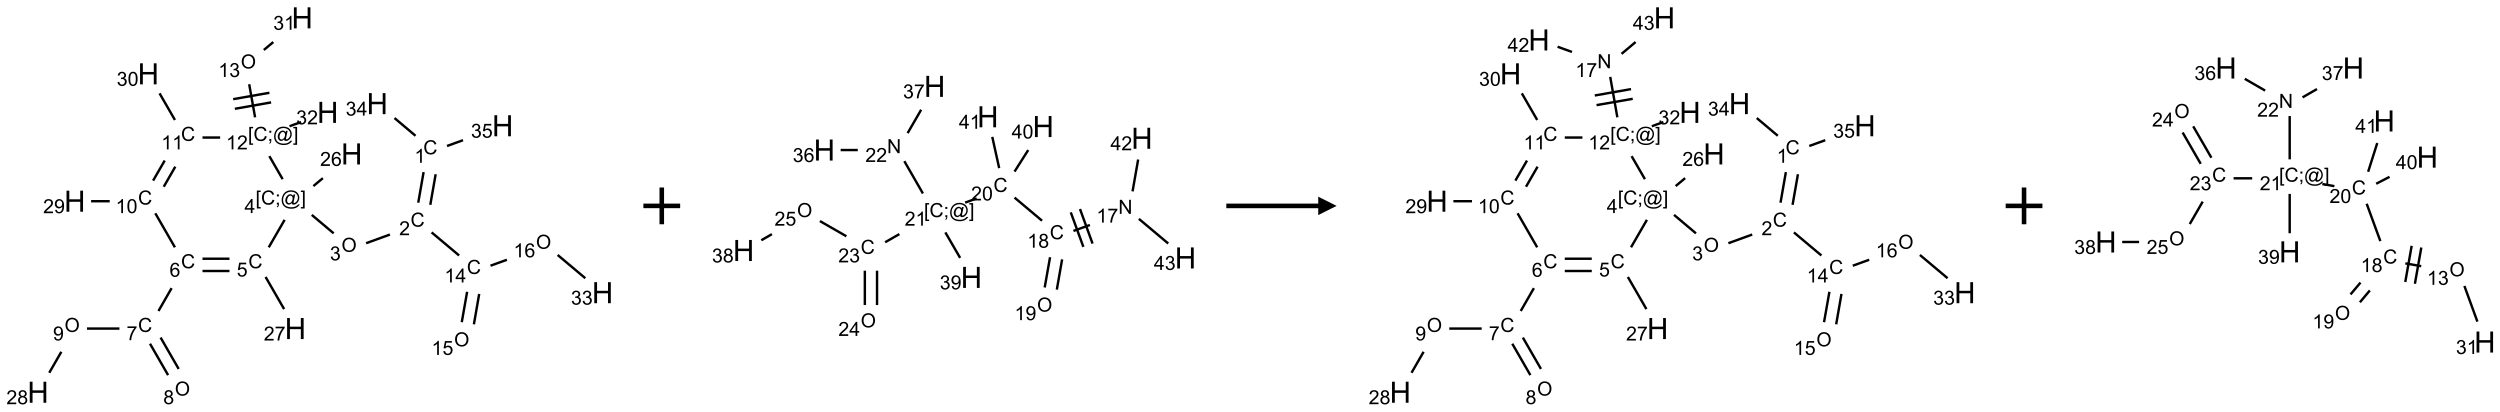 <?xml version="1.0" encoding="UTF-8"?>
<svg xmlns="http://www.w3.org/2000/svg" xmlns:xlink="http://www.w3.org/1999/xlink" width="1360" height="224" viewBox="0 0 1360 224">
<defs>
<g>
<g id="glyph-0-0">
<path d="M 1.332 0 L 1.332 -6.668 L 6.668 -6.668 L 6.668 0 Z M 1.5 -0.168 L 6.5 -0.168 L 6.5 -6.5 L 1.5 -6.5 Z M 1.5 -0.168 "/>
</g>
<g id="glyph-0-1">
<path d="M 6.27 -2.676 L 7.281 -2.422 C 7.07 -1.594 6.688 -0.961 6.137 -0.523 C 5.586 -0.086 4.914 0.129 4.121 0.129 C 3.297 0.129 2.629 -0.039 2.113 -0.371 C 1.598 -0.707 1.203 -1.191 0.934 -1.828 C 0.664 -2.465 0.531 -3.145 0.531 -3.875 C 0.531 -4.672 0.684 -5.363 0.988 -5.957 C 1.293 -6.547 1.723 -6.996 2.285 -7.305 C 2.844 -7.613 3.461 -7.766 4.137 -7.766 C 4.898 -7.766 5.543 -7.57 6.062 -7.184 C 6.582 -6.793 6.945 -6.246 7.152 -5.543 L 6.156 -5.309 C 5.98 -5.863 5.723 -6.266 5.387 -6.52 C 5.051 -6.773 4.625 -6.902 4.113 -6.902 C 3.527 -6.902 3.039 -6.762 2.645 -6.48 C 2.25 -6.199 1.973 -5.82 1.812 -5.348 C 1.652 -4.871 1.574 -4.383 1.574 -3.879 C 1.574 -3.23 1.668 -2.664 1.855 -2.18 C 2.047 -1.695 2.34 -1.332 2.738 -1.094 C 3.137 -0.855 3.57 -0.734 4.035 -0.734 C 4.602 -0.734 5.082 -0.898 5.473 -1.223 C 5.867 -1.551 6.133 -2.035 6.27 -2.676 Z M 6.27 -2.676 "/>
</g>
<g id="glyph-0-2">
<path d="M 3.973 0 L 3.035 0 L 3.035 -5.973 C 2.809 -5.758 2.516 -5.543 2.148 -5.328 C 1.781 -5.113 1.453 -4.953 1.16 -4.844 L 1.16 -5.75 C 1.684 -5.996 2.145 -6.297 2.535 -6.645 C 2.93 -6.996 3.207 -7.336 3.371 -7.668 L 3.973 -7.668 Z M 3.973 0 "/>
</g>
<g id="glyph-0-3">
<path d="M 5.371 -0.902 L 5.371 0 L 0.324 0 C 0.316 -0.227 0.352 -0.441 0.434 -0.652 C 0.562 -0.996 0.766 -1.332 1.051 -1.668 C 1.332 -2 1.742 -2.387 2.277 -2.824 C 3.105 -3.504 3.668 -4.043 3.957 -4.441 C 4.25 -4.84 4.395 -5.215 4.395 -5.566 C 4.395 -5.938 4.262 -6.254 3.996 -6.508 C 3.73 -6.762 3.387 -6.891 2.957 -6.891 C 2.508 -6.891 2.145 -6.754 1.875 -6.484 C 1.605 -6.215 1.469 -5.84 1.465 -5.359 L 0.5 -5.457 C 0.566 -6.176 0.812 -6.727 1.246 -7.102 C 1.676 -7.477 2.254 -7.668 2.98 -7.668 C 3.711 -7.668 4.293 -7.465 4.719 -7.059 C 5.145 -6.652 5.359 -6.148 5.359 -5.547 C 5.359 -5.242 5.297 -4.941 5.172 -4.645 C 5.047 -4.352 4.84 -4.039 4.551 -3.715 C 4.262 -3.387 3.777 -2.938 3.105 -2.371 C 2.543 -1.898 2.18 -1.578 2.02 -1.41 C 1.859 -1.242 1.73 -1.07 1.625 -0.902 Z M 5.371 -0.902 "/>
</g>
<g id="glyph-0-4">
<path d="M 0.516 -3.719 C 0.516 -4.984 0.855 -5.977 1.535 -6.695 C 2.215 -7.414 3.094 -7.77 4.172 -7.77 C 4.875 -7.77 5.512 -7.602 6.078 -7.266 C 6.645 -6.93 7.074 -6.461 7.371 -5.855 C 7.668 -5.254 7.816 -4.57 7.816 -3.809 C 7.816 -3.035 7.66 -2.34 7.348 -1.73 C 7.035 -1.117 6.594 -0.656 6.02 -0.34 C 5.449 -0.027 4.828 0.129 4.168 0.129 C 3.449 0.129 2.805 -0.043 2.238 -0.391 C 1.672 -0.738 1.246 -1.211 0.953 -1.812 C 0.66 -2.414 0.516 -3.047 0.516 -3.719 Z M 1.559 -3.703 C 1.559 -2.781 1.805 -2.059 2.301 -1.527 C 2.793 -1 3.414 -0.734 4.16 -0.734 C 4.922 -0.734 5.547 -1 6.039 -1.535 C 6.531 -2.07 6.777 -2.828 6.777 -3.812 C 6.777 -4.434 6.672 -4.977 6.461 -5.441 C 6.25 -5.902 5.945 -6.262 5.539 -6.52 C 5.133 -6.773 4.68 -6.902 4.176 -6.902 C 3.461 -6.902 2.848 -6.656 2.332 -6.164 C 1.816 -5.672 1.559 -4.852 1.559 -3.703 Z M 1.559 -3.703 "/>
</g>
<g id="glyph-0-5">
<path d="M 0.449 -2.016 L 1.387 -2.141 C 1.492 -1.609 1.676 -1.227 1.934 -0.992 C 2.191 -0.758 2.508 -0.641 2.879 -0.641 C 3.32 -0.641 3.695 -0.793 3.996 -1.098 C 4.301 -1.402 4.453 -1.781 4.453 -2.234 C 4.453 -2.664 4.312 -3.02 4.031 -3.301 C 3.75 -3.578 3.391 -3.719 2.957 -3.719 C 2.781 -3.719 2.562 -3.684 2.297 -3.613 L 2.402 -4.438 C 2.465 -4.43 2.516 -4.426 2.551 -4.426 C 2.949 -4.426 3.312 -4.531 3.629 -4.738 C 3.949 -4.949 4.109 -5.27 4.109 -5.703 C 4.109 -6.047 3.992 -6.332 3.762 -6.559 C 3.527 -6.785 3.227 -6.895 2.859 -6.895 C 2.496 -6.895 2.191 -6.781 1.949 -6.551 C 1.707 -6.324 1.547 -5.98 1.48 -5.52 L 0.543 -5.688 C 0.656 -6.316 0.918 -6.805 1.324 -7.148 C 1.73 -7.492 2.234 -7.668 2.84 -7.668 C 3.254 -7.668 3.641 -7.578 3.988 -7.398 C 4.34 -7.219 4.609 -6.977 4.793 -6.668 C 4.98 -6.359 5.074 -6.031 5.074 -5.684 C 5.074 -5.352 4.984 -5.051 4.809 -4.781 C 4.629 -4.512 4.367 -4.297 4.02 -4.137 C 4.473 -4.031 4.824 -3.816 5.074 -3.488 C 5.324 -3.16 5.449 -2.75 5.449 -2.254 C 5.449 -1.59 5.203 -1.023 4.719 -0.559 C 4.234 -0.098 3.617 0.137 2.875 0.137 C 2.203 0.137 1.648 -0.062 1.207 -0.465 C 0.762 -0.863 0.512 -1.379 0.449 -2.016 Z M 0.449 -2.016 "/>
</g>
<g id="glyph-0-6">
<path d="M 0.723 2.121 L 0.723 -7.637 L 2.793 -7.637 L 2.793 -6.859 L 1.66 -6.859 L 1.66 1.344 L 2.793 1.344 L 2.793 2.121 Z M 0.723 2.121 "/>
</g>
<g id="glyph-0-7">
<path d="M 0.949 -4.465 L 0.949 -5.531 L 2.016 -5.531 L 2.016 -4.465 Z M 0.949 0 L 0.949 -1.066 L 2.016 -1.066 L 2.016 0 C 2.016 0.391 1.945 0.711 1.809 0.949 C 1.668 1.191 1.449 1.379 1.145 1.512 L 0.887 1.109 C 1.082 1.023 1.23 0.895 1.324 0.727 C 1.418 0.559 1.469 0.316 1.48 0 Z M 0.949 0 "/>
</g>
<g id="glyph-0-8">
<path d="M 6.047 -0.848 C 5.82 -0.59 5.57 -0.379 5.289 -0.223 C 5.008 -0.062 4.73 0.016 4.449 0.016 C 4.141 0.016 3.84 -0.074 3.547 -0.254 C 3.254 -0.434 3.02 -0.715 2.836 -1.09 C 2.652 -1.465 2.562 -1.875 2.562 -2.324 C 2.562 -2.875 2.703 -3.43 2.988 -3.98 C 3.27 -4.535 3.621 -4.953 4.043 -5.23 C 4.461 -5.508 4.871 -5.645 5.266 -5.645 C 5.566 -5.645 5.855 -5.566 6.129 -5.41 C 6.402 -5.25 6.641 -5.012 6.84 -4.688 L 7.016 -5.496 L 7.949 -5.496 L 7.199 -2 C 7.094 -1.516 7.043 -1.246 7.043 -1.191 C 7.043 -1.098 7.078 -1.02 7.148 -0.949 C 7.219 -0.883 7.305 -0.848 7.406 -0.848 C 7.59 -0.848 7.832 -0.953 8.129 -1.168 C 8.527 -1.445 8.84 -1.816 9.07 -2.285 C 9.301 -2.75 9.418 -3.234 9.418 -3.73 C 9.418 -4.309 9.27 -4.852 8.973 -5.355 C 8.676 -5.859 8.23 -6.262 7.645 -6.562 C 7.055 -6.863 6.406 -7.016 5.691 -7.016 C 4.879 -7.016 4.137 -6.824 3.465 -6.445 C 2.793 -6.066 2.273 -5.52 1.902 -4.809 C 1.535 -4.098 1.348 -3.34 1.348 -2.527 C 1.348 -1.676 1.535 -0.941 1.902 -0.328 C 2.273 0.285 2.809 0.742 3.508 1.035 C 4.207 1.328 4.984 1.473 5.832 1.473 C 6.742 1.473 7.504 1.32 8.121 1.016 C 8.734 0.711 9.195 0.34 9.5 -0.098 L 10.441 -0.098 C 10.266 0.266 9.961 0.637 9.531 1.016 C 9.102 1.395 8.59 1.695 7.996 1.914 C 7.402 2.133 6.688 2.246 5.848 2.246 C 5.078 2.246 4.367 2.145 3.715 1.949 C 3.066 1.75 2.512 1.453 2.051 1.055 C 1.594 0.656 1.25 0.199 1.016 -0.316 C 0.723 -0.973 0.578 -1.684 0.578 -2.441 C 0.578 -3.289 0.75 -4.098 1.098 -4.863 C 1.523 -5.805 2.125 -6.527 2.902 -7.027 C 3.684 -7.527 4.629 -7.777 5.738 -7.777 C 6.602 -7.777 7.375 -7.602 8.059 -7.246 C 8.746 -6.895 9.285 -6.371 9.684 -5.672 C 10.02 -5.07 10.188 -4.418 10.188 -3.715 C 10.188 -2.707 9.832 -1.812 9.125 -1.031 C 8.492 -0.328 7.801 0.02 7.051 0.02 C 6.812 0.02 6.617 -0.016 6.473 -0.09 C 6.324 -0.16 6.215 -0.266 6.145 -0.402 C 6.102 -0.488 6.066 -0.637 6.047 -0.848 Z M 3.527 -2.262 C 3.527 -1.785 3.641 -1.414 3.863 -1.152 C 4.09 -0.887 4.348 -0.754 4.641 -0.754 C 4.836 -0.754 5.039 -0.812 5.254 -0.93 C 5.469 -1.047 5.676 -1.219 5.871 -1.449 C 6.066 -1.676 6.23 -1.969 6.355 -2.32 C 6.48 -2.672 6.543 -3.027 6.543 -3.379 C 6.543 -3.852 6.426 -4.219 6.191 -4.48 C 5.957 -4.738 5.672 -4.871 5.332 -4.871 C 5.109 -4.871 4.902 -4.812 4.707 -4.699 C 4.512 -4.586 4.32 -4.406 4.137 -4.156 C 3.953 -3.906 3.805 -3.602 3.691 -3.246 C 3.582 -2.887 3.527 -2.559 3.527 -2.262 Z M 3.527 -2.262 "/>
</g>
<g id="glyph-0-9">
<path d="M 2.27 2.121 L 0.203 2.121 L 0.203 1.344 L 1.332 1.344 L 1.332 -6.859 L 0.203 -6.859 L 0.203 -7.637 L 2.27 -7.637 Z M 2.27 2.121 "/>
</g>
<g id="glyph-0-10">
<path d="M 3.449 0 L 3.449 -1.828 L 0.137 -1.828 L 0.137 -2.688 L 3.621 -7.637 L 4.387 -7.637 L 4.387 -2.688 L 5.418 -2.688 L 5.418 -1.828 L 4.387 -1.828 L 4.387 0 Z M 3.449 -2.688 L 3.449 -6.129 L 1.059 -2.688 Z M 3.449 -2.688 "/>
</g>
<g id="glyph-0-11">
<path d="M 5.309 -5.766 L 4.375 -5.691 C 4.293 -6.059 4.172 -6.328 4.02 -6.496 C 3.766 -6.762 3.453 -6.895 3.082 -6.895 C 2.785 -6.895 2.523 -6.812 2.297 -6.645 C 2 -6.43 1.77 -6.117 1.598 -5.703 C 1.43 -5.289 1.34 -4.703 1.332 -3.938 C 1.559 -4.281 1.836 -4.535 2.16 -4.703 C 2.488 -4.871 2.828 -4.953 3.188 -4.953 C 3.812 -4.953 4.344 -4.723 4.785 -4.262 C 5.223 -3.801 5.441 -3.207 5.441 -2.48 C 5.441 -2 5.34 -1.555 5.133 -1.145 C 4.926 -0.73 4.641 -0.418 4.281 -0.199 C 3.922 0.02 3.512 0.129 3.051 0.129 C 2.27 0.129 1.633 -0.156 1.141 -0.73 C 0.648 -1.305 0.402 -2.254 0.402 -3.574 C 0.402 -5.051 0.672 -6.121 1.219 -6.793 C 1.695 -7.375 2.336 -7.668 3.141 -7.668 C 3.742 -7.668 4.234 -7.5 4.617 -7.16 C 5 -6.824 5.23 -6.359 5.309 -5.766 Z M 1.48 -2.473 C 1.48 -2.152 1.547 -1.844 1.684 -1.547 C 1.82 -1.25 2.016 -1.027 2.262 -0.871 C 2.508 -0.719 2.766 -0.641 3.035 -0.641 C 3.434 -0.641 3.773 -0.801 4.059 -1.121 C 4.344 -1.441 4.484 -1.875 4.484 -2.422 C 4.484 -2.949 4.344 -3.367 4.062 -3.668 C 3.781 -3.973 3.426 -4.125 3 -4.125 C 2.578 -4.125 2.219 -3.973 1.922 -3.668 C 1.625 -3.363 1.48 -2.969 1.48 -2.473 Z M 1.48 -2.473 "/>
</g>
<g id="glyph-0-12">
<path d="M 0.441 -2 L 1.426 -2.082 C 1.5 -1.605 1.668 -1.242 1.934 -1.004 C 2.199 -0.762 2.52 -0.641 2.895 -0.641 C 3.348 -0.641 3.73 -0.812 4.043 -1.152 C 4.355 -1.492 4.512 -1.941 4.512 -2.504 C 4.512 -3.039 4.359 -3.461 4.059 -3.77 C 3.758 -4.078 3.367 -4.234 2.879 -4.234 C 2.578 -4.234 2.305 -4.164 2.062 -4.027 C 1.82 -3.891 1.629 -3.715 1.488 -3.496 L 0.609 -3.609 L 1.348 -7.531 L 5.145 -7.531 L 5.145 -6.637 L 2.098 -6.637 L 1.688 -4.582 C 2.145 -4.902 2.625 -5.062 3.129 -5.062 C 3.797 -5.062 4.359 -4.832 4.816 -4.371 C 5.277 -3.91 5.504 -3.312 5.504 -2.59 C 5.504 -1.898 5.305 -1.301 4.902 -0.797 C 4.41 -0.18 3.742 0.129 2.895 0.129 C 2.199 0.129 1.633 -0.062 1.195 -0.453 C 0.758 -0.844 0.504 -1.359 0.441 -2 Z M 0.441 -2 "/>
</g>
<g id="glyph-0-13">
<path d="M 0.504 -6.637 L 0.504 -7.535 L 5.449 -7.535 L 5.449 -6.809 C 4.961 -6.289 4.48 -5.602 4.004 -4.746 C 3.527 -3.887 3.156 -3.004 2.895 -2.098 C 2.707 -1.461 2.59 -0.762 2.535 0 L 1.574 0 C 1.582 -0.602 1.703 -1.328 1.926 -2.176 C 2.152 -3.027 2.477 -3.848 2.898 -4.637 C 3.32 -5.426 3.77 -6.094 4.246 -6.637 Z M 0.504 -6.637 "/>
</g>
<g id="glyph-0-14">
<path d="M 1.887 -4.141 C 1.496 -4.281 1.207 -4.484 1.02 -4.75 C 0.832 -5.016 0.738 -5.328 0.738 -5.699 C 0.738 -6.254 0.938 -6.719 1.34 -7.098 C 1.738 -7.477 2.27 -7.668 2.934 -7.668 C 3.598 -7.668 4.137 -7.473 4.543 -7.086 C 4.949 -6.699 5.152 -6.227 5.152 -5.672 C 5.152 -5.316 5.059 -5.008 4.871 -4.746 C 4.688 -4.484 4.406 -4.281 4.027 -4.141 C 4.496 -3.988 4.852 -3.742 5.098 -3.402 C 5.34 -3.062 5.465 -2.656 5.465 -2.184 C 5.465 -1.531 5.234 -0.98 4.77 -0.535 C 4.309 -0.09 3.703 0.129 2.949 0.129 C 2.195 0.129 1.586 -0.094 1.125 -0.539 C 0.664 -0.984 0.434 -1.543 0.434 -2.207 C 0.434 -2.703 0.559 -3.121 0.809 -3.457 C 1.062 -3.793 1.422 -4.02 1.887 -4.141 Z M 1.699 -5.73 C 1.699 -5.367 1.812 -5.074 2.047 -4.844 C 2.281 -4.613 2.582 -4.5 2.953 -4.5 C 3.312 -4.5 3.609 -4.613 3.84 -4.84 C 4.07 -5.066 4.188 -5.348 4.188 -5.676 C 4.188 -6.02 4.07 -6.309 3.832 -6.543 C 3.594 -6.777 3.297 -6.895 2.941 -6.895 C 2.586 -6.895 2.289 -6.781 2.051 -6.551 C 1.816 -6.324 1.699 -6.047 1.699 -5.73 Z M 1.395 -2.203 C 1.395 -1.938 1.461 -1.676 1.586 -1.426 C 1.711 -1.176 1.902 -0.984 2.152 -0.848 C 2.402 -0.711 2.672 -0.641 2.957 -0.641 C 3.406 -0.641 3.777 -0.785 4.066 -1.074 C 4.359 -1.363 4.504 -1.727 4.504 -2.172 C 4.504 -2.625 4.355 -2.996 4.055 -3.293 C 3.754 -3.586 3.379 -3.734 2.926 -3.734 C 2.484 -3.734 2.121 -3.59 1.832 -3.297 C 1.543 -3.004 1.395 -2.641 1.395 -2.203 Z M 1.395 -2.203 "/>
</g>
<g id="glyph-0-15">
<path d="M 0.582 -1.766 L 1.484 -1.848 C 1.562 -1.426 1.707 -1.117 1.922 -0.926 C 2.137 -0.734 2.414 -0.641 2.75 -0.641 C 3.039 -0.641 3.289 -0.707 3.508 -0.84 C 3.727 -0.973 3.902 -1.148 4.043 -1.367 C 4.18 -1.586 4.297 -1.887 4.391 -2.262 C 4.484 -2.637 4.531 -3.016 4.531 -3.406 C 4.531 -3.449 4.531 -3.512 4.527 -3.594 C 4.34 -3.297 4.082 -3.055 3.758 -2.867 C 3.434 -2.68 3.082 -2.59 2.703 -2.59 C 2.07 -2.59 1.535 -2.816 1.098 -3.277 C 0.66 -3.734 0.441 -4.34 0.441 -5.09 C 0.441 -5.863 0.672 -6.484 1.129 -6.957 C 1.586 -7.43 2.156 -7.668 2.844 -7.668 C 3.34 -7.668 3.793 -7.531 4.207 -7.266 C 4.617 -7 4.93 -6.617 5.145 -6.121 C 5.355 -5.629 5.465 -4.91 5.465 -3.973 C 5.465 -2.996 5.359 -2.223 5.145 -1.645 C 4.934 -1.066 4.617 -0.625 4.199 -0.324 C 3.781 -0.02 3.293 0.129 2.73 0.129 C 2.133 0.129 1.645 -0.035 1.266 -0.367 C 0.887 -0.699 0.66 -1.164 0.582 -1.766 Z M 4.422 -5.137 C 4.422 -5.676 4.277 -6.102 3.992 -6.418 C 3.707 -6.734 3.359 -6.891 2.957 -6.891 C 2.543 -6.891 2.18 -6.719 1.871 -6.379 C 1.562 -6.039 1.406 -5.598 1.406 -5.059 C 1.406 -4.57 1.555 -4.176 1.848 -3.871 C 2.141 -3.566 2.5 -3.418 2.934 -3.418 C 3.367 -3.418 3.723 -3.57 4.004 -3.871 C 4.281 -4.176 4.422 -4.598 4.422 -5.137 Z M 4.422 -5.137 "/>
</g>
<g id="glyph-0-16">
<path d="M 0.441 -3.766 C 0.441 -4.668 0.535 -5.395 0.723 -5.945 C 0.906 -6.496 1.184 -6.922 1.551 -7.219 C 1.918 -7.516 2.375 -7.668 2.934 -7.668 C 3.344 -7.668 3.703 -7.586 4.012 -7.418 C 4.32 -7.254 4.574 -7.016 4.777 -6.707 C 4.977 -6.395 5.137 -6.016 5.25 -5.57 C 5.363 -5.125 5.422 -4.523 5.422 -3.766 C 5.422 -2.871 5.328 -2.148 5.145 -1.598 C 4.961 -1.047 4.688 -0.621 4.32 -0.32 C 3.953 -0.02 3.492 0.129 2.934 0.129 C 2.195 0.129 1.617 -0.133 1.199 -0.66 C 0.695 -1.297 0.441 -2.332 0.441 -3.766 Z M 1.406 -3.766 C 1.406 -2.512 1.555 -1.68 1.848 -1.262 C 2.141 -0.848 2.5 -0.641 2.934 -0.641 C 3.363 -0.641 3.727 -0.848 4.02 -1.266 C 4.312 -1.684 4.457 -2.516 4.457 -3.766 C 4.457 -5.023 4.312 -5.859 4.02 -6.27 C 3.727 -6.684 3.359 -6.891 2.922 -6.891 C 2.492 -6.891 2.148 -6.707 1.891 -6.344 C 1.566 -5.879 1.406 -5.02 1.406 -3.766 Z M 1.406 -3.766 "/>
</g>
<g id="glyph-0-17">
<path d="M 0.812 0 L 0.812 -7.637 L 1.848 -7.637 L 5.859 -1.641 L 5.859 -7.637 L 6.828 -7.637 L 6.828 0 L 5.793 0 L 1.781 -6 L 1.781 0 Z M 0.812 0 "/>
</g>
<g id="glyph-1-0">
<path d="M 2 0 L 2 -10 L 10 -10 L 10 0 Z M 2.25 -0.25 L 9.75 -0.25 L 9.75 -9.75 L 2.25 -9.75 Z M 2.25 -0.25 "/>
</g>
<g id="glyph-1-1">
<path d="M 1.281 0 L 1.281 -11.453 L 2.797 -11.453 L 2.797 -6.75 L 8.75 -6.75 L 8.75 -11.453 L 10.266 -11.453 L 10.266 0 L 8.75 0 L 8.75 -5.398 L 2.797 -5.398 L 2.797 0 Z M 1.281 0 "/>
</g>
</g>
</defs>
<path fill="none" stroke-width="0.033" stroke-linecap="butt" stroke-linejoin="miter" stroke="rgb(0%, 0%, 0%)" stroke-opacity="1" stroke-miterlimit="10" d="M 5.244 2.098 L 5.171 2.514 " transform="matrix(40, 0, 0, 40, 20.68, 9.705)"/>
<path fill="none" stroke-width="0.033" stroke-linecap="butt" stroke-linejoin="miter" stroke="rgb(0%, 0%, 0%)" stroke-opacity="1" stroke-miterlimit="10" d="M 5.408 2.127 L 5.335 2.543 " transform="matrix(40, 0, 0, 40, 20.68, 9.705)"/>
<path fill="none" stroke-width="0.033" stroke-linecap="butt" stroke-linejoin="miter" stroke="rgb(0%, 0%, 0%)" stroke-opacity="1" stroke-miterlimit="10" d="M 4.786 2.947 L 4.462 3.065 " transform="matrix(40, 0, 0, 40, 20.68, 9.705)"/>
<path fill="none" stroke-width="0.033" stroke-linecap="butt" stroke-linejoin="miter" stroke="rgb(0%, 0%, 0%)" stroke-opacity="1" stroke-miterlimit="10" d="M 4.021 2.931 L 3.723 2.68 " transform="matrix(40, 0, 0, 40, 20.68, 9.705)"/>
<path fill="none" stroke-width="0.033" stroke-linecap="butt" stroke-linejoin="miter" stroke="rgb(0%, 0%, 0%)" stroke-opacity="1" stroke-miterlimit="10" d="M 3.745 2.288 L 3.874 2.18 " transform="matrix(40, 0, 0, 40, 20.68, 9.705)"/>
<path fill="none" stroke-width="0.033" stroke-linecap="butt" stroke-linejoin="miter" stroke="rgb(0%, 0%, 0%)" stroke-opacity="1" stroke-miterlimit="10" d="M 3.354 2.747 L 3.138 3.121 " transform="matrix(40, 0, 0, 40, 20.68, 9.705)"/>
<path fill="none" stroke-width="0.033" stroke-linecap="butt" stroke-linejoin="miter" stroke="rgb(0%, 0%, 0%)" stroke-opacity="1" stroke-miterlimit="10" d="M 3.095 3.524 L 3.347 3.961 " transform="matrix(40, 0, 0, 40, 20.68, 9.705)"/>
<path fill="none" stroke-width="0.033" stroke-linecap="butt" stroke-linejoin="miter" stroke="rgb(0%, 0%, 0%)" stroke-opacity="1" stroke-miterlimit="10" d="M 2.604 3.276 L 2.237 3.276 " transform="matrix(40, 0, 0, 40, 20.68, 9.705)"/>
<path fill="none" stroke-width="0.033" stroke-linecap="butt" stroke-linejoin="miter" stroke="rgb(0%, 0%, 0%)" stroke-opacity="1" stroke-miterlimit="10" d="M 2.604 3.443 L 2.237 3.443 " transform="matrix(40, 0, 0, 40, 20.68, 9.705)"/>
<path fill="none" stroke-width="0.033" stroke-linecap="butt" stroke-linejoin="miter" stroke="rgb(0%, 0%, 0%)" stroke-opacity="1" stroke-miterlimit="10" d="M 1.817 3.676 L 1.638 3.987 " transform="matrix(40, 0, 0, 40, 20.68, 9.705)"/>
<path fill="none" stroke-width="0.033" stroke-linecap="butt" stroke-linejoin="miter" stroke="rgb(0%, 0%, 0%)" stroke-opacity="1" stroke-miterlimit="10" d="M 1.523 4.432 L 1.769 4.859 " transform="matrix(40, 0, 0, 40, 20.68, 9.705)"/>
<path fill="none" stroke-width="0.033" stroke-linecap="butt" stroke-linejoin="miter" stroke="rgb(0%, 0%, 0%)" stroke-opacity="1" stroke-miterlimit="10" d="M 1.667 4.348 L 1.913 4.775 " transform="matrix(40, 0, 0, 40, 20.68, 9.705)"/>
<path fill="none" stroke-width="0.033" stroke-linecap="butt" stroke-linejoin="miter" stroke="rgb(0%, 0%, 0%)" stroke-opacity="1" stroke-miterlimit="10" d="M 1.107 4.226 L 0.666 4.226 " transform="matrix(40, 0, 0, 40, 20.68, 9.705)"/>
<path fill="none" stroke-width="0.033" stroke-linecap="butt" stroke-linejoin="miter" stroke="rgb(0%, 0%, 0%)" stroke-opacity="1" stroke-miterlimit="10" d="M 0.317 4.542 L 0.153 4.827 " transform="matrix(40, 0, 0, 40, 20.68, 9.705)"/>
<path fill="none" stroke-width="0.033" stroke-linecap="butt" stroke-linejoin="miter" stroke="rgb(0%, 0%, 0%)" stroke-opacity="1" stroke-miterlimit="10" d="M 1.862 3.121 L 1.595 2.658 " transform="matrix(40, 0, 0, 40, 20.68, 9.705)"/>
<path fill="none" stroke-width="0.033" stroke-linecap="butt" stroke-linejoin="miter" stroke="rgb(0%, 0%, 0%)" stroke-opacity="1" stroke-miterlimit="10" d="M 0.975 2.494 L 0.722 2.494 " transform="matrix(40, 0, 0, 40, 20.68, 9.705)"/>
<path fill="none" stroke-width="0.033" stroke-linecap="butt" stroke-linejoin="miter" stroke="rgb(0%, 0%, 0%)" stroke-opacity="1" stroke-miterlimit="10" d="M 1.71 2.297 L 1.867 2.024 " transform="matrix(40, 0, 0, 40, 20.68, 9.705)"/>
<path fill="none" stroke-width="0.033" stroke-linecap="butt" stroke-linejoin="miter" stroke="rgb(0%, 0%, 0%)" stroke-opacity="1" stroke-miterlimit="10" d="M 1.565 2.214 L 1.723 1.941 " transform="matrix(40, 0, 0, 40, 20.68, 9.705)"/>
<path fill="none" stroke-width="0.033" stroke-linecap="butt" stroke-linejoin="miter" stroke="rgb(0%, 0%, 0%)" stroke-opacity="1" stroke-miterlimit="10" d="M 1.862 1.389 L 1.653 1.027 " transform="matrix(40, 0, 0, 40, 20.68, 9.705)"/>
<path fill="none" stroke-width="0.033" stroke-linecap="butt" stroke-linejoin="miter" stroke="rgb(0%, 0%, 0%)" stroke-opacity="1" stroke-miterlimit="10" d="M 2.237 1.628 L 2.477 1.628 " transform="matrix(40, 0, 0, 40, 20.68, 9.705)"/>
<path fill="none" stroke-width="0.033" stroke-linecap="butt" stroke-linejoin="miter" stroke="rgb(0%, 0%, 0%)" stroke-opacity="1" stroke-miterlimit="10" d="M 3.146 1.881 L 3.327 2.194 " transform="matrix(40, 0, 0, 40, 20.68, 9.705)"/>
<path fill="none" stroke-width="0.033" stroke-linecap="butt" stroke-linejoin="miter" stroke="rgb(0%, 0%, 0%)" stroke-opacity="1" stroke-miterlimit="10" d="M 2.952 1.353 L 2.872 0.903 " transform="matrix(40, 0, 0, 40, 20.68, 9.705)"/>
<path fill="none" stroke-width="0.033" stroke-linecap="butt" stroke-linejoin="miter" stroke="rgb(0%, 0%, 0%)" stroke-opacity="1" stroke-miterlimit="10" d="M 3.147 1.019 L 2.654 1.106 " transform="matrix(40, 0, 0, 40, 20.68, 9.705)"/>
<path fill="none" stroke-width="0.033" stroke-linecap="butt" stroke-linejoin="miter" stroke="rgb(0%, 0%, 0%)" stroke-opacity="1" stroke-miterlimit="10" d="M 3.17 1.15 L 2.677 1.237 " transform="matrix(40, 0, 0, 40, 20.68, 9.705)"/>
<path fill="none" stroke-width="0.033" stroke-linecap="butt" stroke-linejoin="miter" stroke="rgb(0%, 0%, 0%)" stroke-opacity="1" stroke-miterlimit="10" d="M 3.071 0.437 L 3.2 0.329 " transform="matrix(40, 0, 0, 40, 20.68, 9.705)"/>
<path fill="none" stroke-width="0.033" stroke-linecap="butt" stroke-linejoin="miter" stroke="rgb(0%, 0%, 0%)" stroke-opacity="1" stroke-miterlimit="10" d="M 3.421 1.474 L 3.578 1.417 " transform="matrix(40, 0, 0, 40, 20.68, 9.705)"/>
<path fill="none" stroke-width="0.033" stroke-linecap="butt" stroke-linejoin="miter" stroke="rgb(0%, 0%, 0%)" stroke-opacity="1" stroke-miterlimit="10" d="M 5.353 2.918 L 5.727 3.232 " transform="matrix(40, 0, 0, 40, 20.68, 9.705)"/>
<path fill="none" stroke-width="0.033" stroke-linecap="butt" stroke-linejoin="miter" stroke="rgb(0%, 0%, 0%)" stroke-opacity="1" stroke-miterlimit="10" d="M 5.836 3.726 L 5.763 4.139 " transform="matrix(40, 0, 0, 40, 20.68, 9.705)"/>
<path fill="none" stroke-width="0.033" stroke-linecap="butt" stroke-linejoin="miter" stroke="rgb(0%, 0%, 0%)" stroke-opacity="1" stroke-miterlimit="10" d="M 6 3.755 L 5.928 4.168 " transform="matrix(40, 0, 0, 40, 20.68, 9.705)"/>
<path fill="none" stroke-width="0.033" stroke-linecap="butt" stroke-linejoin="miter" stroke="rgb(0%, 0%, 0%)" stroke-opacity="1" stroke-miterlimit="10" d="M 6.154 3.371 L 6.377 3.29 " transform="matrix(40, 0, 0, 40, 20.68, 9.705)"/>
<path fill="none" stroke-width="0.033" stroke-linecap="butt" stroke-linejoin="miter" stroke="rgb(0%, 0%, 0%)" stroke-opacity="1" stroke-miterlimit="10" d="M 7.067 3.225 L 7.443 3.541 " transform="matrix(40, 0, 0, 40, 20.68, 9.705)"/>
<path fill="none" stroke-width="0.033" stroke-linecap="butt" stroke-linejoin="miter" stroke="rgb(0%, 0%, 0%)" stroke-opacity="1" stroke-miterlimit="10" d="M 5.134 1.604 L 4.848 1.363 " transform="matrix(40, 0, 0, 40, 20.68, 9.705)"/>
<path fill="none" stroke-width="0.033" stroke-linecap="butt" stroke-linejoin="miter" stroke="rgb(0%, 0%, 0%)" stroke-opacity="1" stroke-miterlimit="10" d="M 5.562 1.743 L 5.78 1.664 " transform="matrix(40, 0, 0, 40, 20.68, 9.705)"/>
<g fill="rgb(0%, 0%, 0%)" fill-opacity="1">
<use xlink:href="#glyph-0-1" x="230.262" y="83.934"/>
</g>
<g fill="rgb(0%, 0%, 0%)" fill-opacity="1">
<use xlink:href="#glyph-0-2" x="225.484" y="88.57"/>
</g>
<g fill="rgb(0%, 0%, 0%)" fill-opacity="1">
<use xlink:href="#glyph-0-1" x="223.316" y="123.324"/>
</g>
<g fill="rgb(0%, 0%, 0%)" fill-opacity="1">
<use xlink:href="#glyph-0-3" x="217.145" y="127.961"/>
</g>
<g fill="rgb(0%, 0%, 0%)" fill-opacity="1">
<use xlink:href="#glyph-0-4" x="185.746" y="137.012"/>
</g>
<g fill="rgb(0%, 0%, 0%)" fill-opacity="1">
<use xlink:href="#glyph-0-5" x="179.477" y="141.641"/>
</g>
<g fill="rgb(0%, 0%, 0%)" fill-opacity="1">
<use xlink:href="#glyph-0-6" x="139.012" y="111.301"/>
<use xlink:href="#glyph-0-1" x="141.975" y="111.301"/>
<use xlink:href="#glyph-0-7" x="149.678" y="111.301"/>
<use xlink:href="#glyph-0-8" x="152.642" y="111.301"/>
<use xlink:href="#glyph-0-9" x="163.47" y="111.301"/>
</g>
<g fill="rgb(0%, 0%, 0%)" fill-opacity="1">
<use xlink:href="#glyph-0-10" x="132.988" y="115.898"/>
</g>
<g fill="rgb(0%, 0%, 0%)" fill-opacity="1">
<use xlink:href="#glyph-1-1" x="185.551" y="89.465"/>
</g>
<g fill="rgb(0%, 0%, 0%)" fill-opacity="1">
<use xlink:href="#glyph-0-3" x="174.121" y="90.258"/>
<use xlink:href="#glyph-0-11" x="180.053" y="90.258"/>
</g>
<g fill="rgb(0%, 0%, 0%)" fill-opacity="1">
<use xlink:href="#glyph-0-1" x="135.086" y="145.938"/>
</g>
<g fill="rgb(0%, 0%, 0%)" fill-opacity="1">
<use xlink:href="#glyph-0-12" x="128.777" y="150.438"/>
</g>
<g fill="rgb(0%, 0%, 0%)" fill-opacity="1">
<use xlink:href="#glyph-1-1" x="154.906" y="184.461"/>
</g>
<g fill="rgb(0%, 0%, 0%)" fill-opacity="1">
<use xlink:href="#glyph-0-3" x="143.477" y="185.25"/>
<use xlink:href="#glyph-0-13" x="149.409" y="185.25"/>
</g>
<g fill="rgb(0%, 0%, 0%)" fill-opacity="1">
<use xlink:href="#glyph-0-1" x="98.461" y="145.938"/>
</g>
<g fill="rgb(0%, 0%, 0%)" fill-opacity="1">
<use xlink:href="#glyph-0-11" x="92.215" y="150.57"/>
</g>
<g fill="rgb(0%, 0%, 0%)" fill-opacity="1">
<use xlink:href="#glyph-0-1" x="75.086" y="180.578"/>
</g>
<g fill="rgb(0%, 0%, 0%)" fill-opacity="1">
<use xlink:href="#glyph-0-13" x="68.836" y="185.082"/>
</g>
<g fill="rgb(0%, 0%, 0%)" fill-opacity="1">
<use xlink:href="#glyph-0-4" x="95.102" y="215.223"/>
</g>
<g fill="rgb(0%, 0%, 0%)" fill-opacity="1">
<use xlink:href="#glyph-0-14" x="88.82" y="219.855"/>
</g>
<g fill="rgb(0%, 0%, 0%)" fill-opacity="1">
<use xlink:href="#glyph-0-4" x="35.102" y="180.582"/>
</g>
<g fill="rgb(0%, 0%, 0%)" fill-opacity="1">
<use xlink:href="#glyph-0-15" x="28.82" y="185.211"/>
</g>
<g fill="rgb(0%, 0%, 0%)" fill-opacity="1">
<use xlink:href="#glyph-1-1" x="14.906" y="219.102"/>
</g>
<g fill="rgb(0%, 0%, 0%)" fill-opacity="1">
<use xlink:href="#glyph-0-3" x="3.461" y="219.895"/>
<use xlink:href="#glyph-0-14" x="9.393" y="219.895"/>
</g>
<g fill="rgb(0%, 0%, 0%)" fill-opacity="1">
<use xlink:href="#glyph-0-1" x="75.086" y="111.293"/>
</g>
<g fill="rgb(0%, 0%, 0%)" fill-opacity="1">
<use xlink:href="#glyph-0-2" x="62.93" y="115.93"/>
<use xlink:href="#glyph-0-16" x="68.862" y="115.93"/>
</g>
<g fill="rgb(0%, 0%, 0%)" fill-opacity="1">
<use xlink:href="#glyph-1-1" x="34.906" y="115.176"/>
</g>
<g fill="rgb(0%, 0%, 0%)" fill-opacity="1">
<use xlink:href="#glyph-0-3" x="23.461" y="115.969"/>
<use xlink:href="#glyph-0-15" x="29.393" y="115.969"/>
</g>
<g fill="rgb(0%, 0%, 0%)" fill-opacity="1">
<use xlink:href="#glyph-0-1" x="98.461" y="76.652"/>
</g>
<g fill="rgb(0%, 0%, 0%)" fill-opacity="1">
<use xlink:href="#glyph-0-2" x="87.75" y="81.289"/>
<use xlink:href="#glyph-0-2" x="93.682" y="81.289"/>
</g>
<g fill="rgb(0%, 0%, 0%)" fill-opacity="1">
<use xlink:href="#glyph-1-1" x="74.906" y="45.895"/>
</g>
<g fill="rgb(0%, 0%, 0%)" fill-opacity="1">
<use xlink:href="#glyph-0-5" x="63.5" y="46.688"/>
<use xlink:href="#glyph-0-16" x="69.432" y="46.688"/>
</g>
<g fill="rgb(0%, 0%, 0%)" fill-opacity="1">
<use xlink:href="#glyph-0-6" x="134.891" y="76.66"/>
<use xlink:href="#glyph-0-1" x="137.854" y="76.66"/>
<use xlink:href="#glyph-0-7" x="145.557" y="76.66"/>
<use xlink:href="#glyph-0-8" x="148.521" y="76.66"/>
<use xlink:href="#glyph-0-9" x="159.349" y="76.66"/>
</g>
<g fill="rgb(0%, 0%, 0%)" fill-opacity="1">
<use xlink:href="#glyph-0-2" x="122.98" y="81.289"/>
<use xlink:href="#glyph-0-3" x="128.913" y="81.289"/>
</g>
<g fill="rgb(0%, 0%, 0%)" fill-opacity="1">
<use xlink:href="#glyph-0-4" x="130.98" y="37.266"/>
</g>
<g fill="rgb(0%, 0%, 0%)" fill-opacity="1">
<use xlink:href="#glyph-0-2" x="118.777" y="41.898"/>
<use xlink:href="#glyph-0-5" x="124.71" y="41.898"/>
</g>
<g fill="rgb(0%, 0%, 0%)" fill-opacity="1">
<use xlink:href="#glyph-1-1" x="158.602" y="15.434"/>
</g>
<g fill="rgb(0%, 0%, 0%)" fill-opacity="1">
<use xlink:href="#glyph-0-5" x="148.645" y="16.227"/>
<use xlink:href="#glyph-0-2" x="154.577" y="16.227"/>
</g>
<g fill="rgb(0%, 0%, 0%)" fill-opacity="1">
<use xlink:href="#glyph-1-1" x="172.496" y="66.855"/>
</g>
<g fill="rgb(0%, 0%, 0%)" fill-opacity="1">
<use xlink:href="#glyph-0-5" x="161.141" y="67.648"/>
<use xlink:href="#glyph-0-3" x="167.073" y="67.648"/>
</g>
<g fill="rgb(0%, 0%, 0%)" fill-opacity="1">
<use xlink:href="#glyph-0-1" x="253.957" y="149.035"/>
</g>
<g fill="rgb(0%, 0%, 0%)" fill-opacity="1">
<use xlink:href="#glyph-0-2" x="241.805" y="153.672"/>
<use xlink:href="#glyph-0-10" x="247.737" y="153.672"/>
</g>
<g fill="rgb(0%, 0%, 0%)" fill-opacity="1">
<use xlink:href="#glyph-0-4" x="247.027" y="188.434"/>
</g>
<g fill="rgb(0%, 0%, 0%)" fill-opacity="1">
<use xlink:href="#glyph-0-2" x="234.77" y="193.066"/>
<use xlink:href="#glyph-0-12" x="240.702" y="193.066"/>
</g>
<g fill="rgb(0%, 0%, 0%)" fill-opacity="1">
<use xlink:href="#glyph-0-4" x="291.562" y="135.359"/>
</g>
<g fill="rgb(0%, 0%, 0%)" fill-opacity="1">
<use xlink:href="#glyph-0-2" x="279.367" y="139.992"/>
<use xlink:href="#glyph-0-11" x="285.299" y="139.992"/>
</g>
<g fill="rgb(0%, 0%, 0%)" fill-opacity="1">
<use xlink:href="#glyph-1-1" x="322.008" y="164.949"/>
</g>
<g fill="rgb(0%, 0%, 0%)" fill-opacity="1">
<use xlink:href="#glyph-0-5" x="310.574" y="165.742"/>
<use xlink:href="#glyph-0-5" x="316.507" y="165.742"/>
</g>
<g fill="rgb(0%, 0%, 0%)" fill-opacity="1">
<use xlink:href="#glyph-1-1" x="199.441" y="62.105"/>
</g>
<g fill="rgb(0%, 0%, 0%)" fill-opacity="1">
<use xlink:href="#glyph-0-5" x="188.039" y="62.898"/>
<use xlink:href="#glyph-0-10" x="193.971" y="62.898"/>
</g>
<g fill="rgb(0%, 0%, 0%)" fill-opacity="1">
<use xlink:href="#glyph-1-1" x="267.672" y="74.137"/>
</g>
<g fill="rgb(0%, 0%, 0%)" fill-opacity="1">
<use xlink:href="#glyph-0-5" x="256.18" y="74.926"/>
<use xlink:href="#glyph-0-12" x="262.112" y="74.926"/>
</g>
<path fill="none" stroke-width="0.062" stroke-linecap="butt" stroke-linejoin="miter" stroke="rgb(0%, 0%, 0%)" stroke-opacity="1" stroke-miterlimit="10" d="M -0 0 L 0.5 0 M 0.25 -0.25 L 0.25 0.25 " transform="matrix(40, 0, 0, 40, 350.004, 112)"/>
<path fill="none" stroke-width="0.033" stroke-linecap="butt" stroke-linejoin="miter" stroke="rgb(0%, 0%, 0%)" stroke-opacity="1" stroke-miterlimit="10" d="M 4.71 1.885 L 4.486 1.966 " transform="matrix(40, 0, 0, 40, 404.512, 46.982)"/>
<path fill="none" stroke-width="0.033" stroke-linecap="butt" stroke-linejoin="miter" stroke="rgb(0%, 0%, 0%)" stroke-opacity="1" stroke-miterlimit="10" d="M 4.45 1.714 L 4.621 2.183 " transform="matrix(40, 0, 0, 40, 404.512, 46.982)"/>
<path fill="none" stroke-width="0.033" stroke-linecap="butt" stroke-linejoin="miter" stroke="rgb(0%, 0%, 0%)" stroke-opacity="1" stroke-miterlimit="10" d="M 4.575 1.668 L 4.746 2.138 " transform="matrix(40, 0, 0, 40, 404.512, 46.982)"/>
<path fill="none" stroke-width="0.033" stroke-linecap="butt" stroke-linejoin="miter" stroke="rgb(0%, 0%, 0%)" stroke-opacity="1" stroke-miterlimit="10" d="M 4.168 2.324 L 4.095 2.735 " transform="matrix(40, 0, 0, 40, 404.512, 46.982)"/>
<path fill="none" stroke-width="0.033" stroke-linecap="butt" stroke-linejoin="miter" stroke="rgb(0%, 0%, 0%)" stroke-opacity="1" stroke-miterlimit="10" d="M 4.332 2.353 L 4.26 2.764 " transform="matrix(40, 0, 0, 40, 404.512, 46.982)"/>
<path fill="none" stroke-width="0.033" stroke-linecap="butt" stroke-linejoin="miter" stroke="rgb(0%, 0%, 0%)" stroke-opacity="1" stroke-miterlimit="10" d="M 4.059 1.827 L 3.685 1.513 " transform="matrix(40, 0, 0, 40, 404.512, 46.982)"/>
<path fill="none" stroke-width="0.033" stroke-linecap="butt" stroke-linejoin="miter" stroke="rgb(0%, 0%, 0%)" stroke-opacity="1" stroke-miterlimit="10" d="M 3.17 1.524 L 3.013 1.581 " transform="matrix(40, 0, 0, 40, 404.512, 46.982)"/>
<path fill="none" stroke-width="0.033" stroke-linecap="butt" stroke-linejoin="miter" stroke="rgb(0%, 0%, 0%)" stroke-opacity="1" stroke-miterlimit="10" d="M 2.439 1.457 L 2.186 1.017 " transform="matrix(40, 0, 0, 40, 404.512, 46.982)"/>
<path fill="none" stroke-width="0.033" stroke-linecap="butt" stroke-linejoin="miter" stroke="rgb(0%, 0%, 0%)" stroke-opacity="1" stroke-miterlimit="10" d="M 1.553 0.866 L 1.32 0.866 " transform="matrix(40, 0, 0, 40, 404.512, 46.982)"/>
<path fill="none" stroke-width="0.033" stroke-linecap="butt" stroke-linejoin="miter" stroke="rgb(0%, 0%, 0%)" stroke-opacity="1" stroke-miterlimit="10" d="M 2.231 0.636 L 2.415 0.318 " transform="matrix(40, 0, 0, 40, 404.512, 46.982)"/>
<path fill="none" stroke-width="0.033" stroke-linecap="butt" stroke-linejoin="miter" stroke="rgb(0%, 0%, 0%)" stroke-opacity="1" stroke-miterlimit="10" d="M 2.119 2.009 L 1.925 2.12 " transform="matrix(40, 0, 0, 40, 404.512, 46.982)"/>
<path fill="none" stroke-width="0.033" stroke-linecap="butt" stroke-linejoin="miter" stroke="rgb(0%, 0%, 0%)" stroke-opacity="1" stroke-miterlimit="10" d="M 1.649 2.507 L 1.649 2.974 " transform="matrix(40, 0, 0, 40, 404.512, 46.982)"/>
<path fill="none" stroke-width="0.033" stroke-linecap="butt" stroke-linejoin="miter" stroke="rgb(0%, 0%, 0%)" stroke-opacity="1" stroke-miterlimit="10" d="M 1.815 2.507 L 1.815 2.974 " transform="matrix(40, 0, 0, 40, 404.512, 46.982)"/>
<path fill="none" stroke-width="0.033" stroke-linecap="butt" stroke-linejoin="miter" stroke="rgb(0%, 0%, 0%)" stroke-opacity="1" stroke-miterlimit="10" d="M 1.398 2.039 L 1.038 1.832 " transform="matrix(40, 0, 0, 40, 404.512, 46.982)"/>
<path fill="none" stroke-width="0.033" stroke-linecap="butt" stroke-linejoin="miter" stroke="rgb(0%, 0%, 0%)" stroke-opacity="1" stroke-miterlimit="10" d="M 0.385 2.01 L 0.241 2.093 " transform="matrix(40, 0, 0, 40, 404.512, 46.982)"/>
<path fill="none" stroke-width="0.033" stroke-linecap="butt" stroke-linejoin="miter" stroke="rgb(0%, 0%, 0%)" stroke-opacity="1" stroke-miterlimit="10" d="M 2.744 1.986 L 2.945 2.333 " transform="matrix(40, 0, 0, 40, 404.512, 46.982)"/>
<path fill="none" stroke-width="0.033" stroke-linecap="butt" stroke-linejoin="miter" stroke="rgb(0%, 0%, 0%)" stroke-opacity="1" stroke-miterlimit="10" d="M 3.685 1.159 L 3.871 0.866 " transform="matrix(40, 0, 0, 40, 404.512, 46.982)"/>
<path fill="none" stroke-width="0.033" stroke-linecap="butt" stroke-linejoin="miter" stroke="rgb(0%, 0%, 0%)" stroke-opacity="1" stroke-miterlimit="10" d="M 3.476 1.112 L 3.382 0.687 " transform="matrix(40, 0, 0, 40, 404.512, 46.982)"/>
<path fill="none" stroke-width="0.033" stroke-linecap="butt" stroke-linejoin="miter" stroke="rgb(0%, 0%, 0%)" stroke-opacity="1" stroke-miterlimit="10" d="M 5.29 1.428 L 5.366 0.995 " transform="matrix(40, 0, 0, 40, 404.512, 46.982)"/>
<path fill="none" stroke-width="0.033" stroke-linecap="butt" stroke-linejoin="miter" stroke="rgb(0%, 0%, 0%)" stroke-opacity="1" stroke-miterlimit="10" d="M 5.376 1.802 L 5.775 2.137 " transform="matrix(40, 0, 0, 40, 404.512, 46.982)"/>
<g fill="rgb(0%, 0%, 0%)" fill-opacity="1">
<use xlink:href="#glyph-0-17" x="608.379" y="116.328"/>
</g>
<g fill="rgb(0%, 0%, 0%)" fill-opacity="1">
<use xlink:href="#glyph-0-2" x="596.473" y="121.094"/>
<use xlink:href="#glyph-0-13" x="602.405" y="121.094"/>
</g>
<g fill="rgb(0%, 0%, 0%)" fill-opacity="1">
<use xlink:href="#glyph-0-1" x="571.07" y="130.141"/>
</g>
<g fill="rgb(0%, 0%, 0%)" fill-opacity="1">
<use xlink:href="#glyph-0-2" x="558.871" y="134.777"/>
<use xlink:href="#glyph-0-14" x="564.803" y="134.777"/>
</g>
<g fill="rgb(0%, 0%, 0%)" fill-opacity="1">
<use xlink:href="#glyph-0-4" x="564.141" y="169.535"/>
</g>
<g fill="rgb(0%, 0%, 0%)" fill-opacity="1">
<use xlink:href="#glyph-0-2" x="551.926" y="174.168"/>
<use xlink:href="#glyph-0-15" x="557.858" y="174.168"/>
</g>
<g fill="rgb(0%, 0%, 0%)" fill-opacity="1">
<use xlink:href="#glyph-0-1" x="540.43" y="104.43"/>
</g>
<g fill="rgb(0%, 0%, 0%)" fill-opacity="1">
<use xlink:href="#glyph-0-3" x="528.273" y="109.062"/>
<use xlink:href="#glyph-0-16" x="534.206" y="109.062"/>
</g>
<g fill="rgb(0%, 0%, 0%)" fill-opacity="1">
<use xlink:href="#glyph-0-6" x="502.648" y="118.117"/>
<use xlink:href="#glyph-0-1" x="505.612" y="118.117"/>
<use xlink:href="#glyph-0-7" x="513.315" y="118.117"/>
<use xlink:href="#glyph-0-8" x="516.279" y="118.117"/>
<use xlink:href="#glyph-0-9" x="527.107" y="118.117"/>
</g>
<g fill="rgb(0%, 0%, 0%)" fill-opacity="1">
<use xlink:href="#glyph-0-3" x="492.133" y="122.746"/>
<use xlink:href="#glyph-0-2" x="498.065" y="122.746"/>
</g>
<g fill="rgb(0%, 0%, 0%)" fill-opacity="1">
<use xlink:href="#glyph-0-17" x="482.562" y="83.336"/>
</g>
<g fill="rgb(0%, 0%, 0%)" fill-opacity="1">
<use xlink:href="#glyph-0-3" x="470.738" y="88.105"/>
<use xlink:href="#glyph-0-3" x="476.671" y="88.105"/>
</g>
<g fill="rgb(0%, 0%, 0%)" fill-opacity="1">
<use xlink:href="#glyph-1-1" x="442.664" y="87.352"/>
</g>
<g fill="rgb(0%, 0%, 0%)" fill-opacity="1">
<use xlink:href="#glyph-0-5" x="431.234" y="88.145"/>
<use xlink:href="#glyph-0-11" x="437.167" y="88.145"/>
</g>
<g fill="rgb(0%, 0%, 0%)" fill-opacity="1">
<use xlink:href="#glyph-1-1" x="502.664" y="52.711"/>
</g>
<g fill="rgb(0%, 0%, 0%)" fill-opacity="1">
<use xlink:href="#glyph-0-5" x="491.23" y="53.504"/>
<use xlink:href="#glyph-0-13" x="497.163" y="53.504"/>
</g>
<g fill="rgb(0%, 0%, 0%)" fill-opacity="1">
<use xlink:href="#glyph-0-1" x="468.199" y="138.109"/>
</g>
<g fill="rgb(0%, 0%, 0%)" fill-opacity="1">
<use xlink:href="#glyph-0-3" x="456.02" y="142.746"/>
<use xlink:href="#glyph-0-5" x="461.952" y="142.746"/>
</g>
<g fill="rgb(0%, 0%, 0%)" fill-opacity="1">
<use xlink:href="#glyph-0-4" x="468.215" y="178.113"/>
</g>
<g fill="rgb(0%, 0%, 0%)" fill-opacity="1">
<use xlink:href="#glyph-0-3" x="456.051" y="182.746"/>
<use xlink:href="#glyph-0-10" x="461.983" y="182.746"/>
</g>
<g fill="rgb(0%, 0%, 0%)" fill-opacity="1">
<use xlink:href="#glyph-0-4" x="433.574" y="118.113"/>
</g>
<g fill="rgb(0%, 0%, 0%)" fill-opacity="1">
<use xlink:href="#glyph-0-3" x="421.32" y="122.746"/>
<use xlink:href="#glyph-0-12" x="427.253" y="122.746"/>
</g>
<g fill="rgb(0%, 0%, 0%)" fill-opacity="1">
<use xlink:href="#glyph-1-1" x="398.738" y="141.992"/>
</g>
<g fill="rgb(0%, 0%, 0%)" fill-opacity="1">
<use xlink:href="#glyph-0-5" x="387.289" y="142.785"/>
<use xlink:href="#glyph-0-14" x="393.221" y="142.785"/>
</g>
<g fill="rgb(0%, 0%, 0%)" fill-opacity="1">
<use xlink:href="#glyph-1-1" x="522.664" y="156.633"/>
</g>
<g fill="rgb(0%, 0%, 0%)" fill-opacity="1">
<use xlink:href="#glyph-0-5" x="511.215" y="157.426"/>
<use xlink:href="#glyph-0-15" x="517.147" y="157.426"/>
</g>
<g fill="rgb(0%, 0%, 0%)" fill-opacity="1">
<use xlink:href="#glyph-1-1" x="561.742" y="74.574"/>
</g>
<g fill="rgb(0%, 0%, 0%)" fill-opacity="1">
<use xlink:href="#glyph-0-10" x="550.336" y="75.367"/>
<use xlink:href="#glyph-0-16" x="556.268" y="75.367"/>
</g>
<g fill="rgb(0%, 0%, 0%)" fill-opacity="1">
<use xlink:href="#glyph-1-1" x="531.594" y="69.258"/>
</g>
<g fill="rgb(0%, 0%, 0%)" fill-opacity="1">
<use xlink:href="#glyph-0-10" x="521.633" y="70.051"/>
<use xlink:href="#glyph-0-2" x="527.565" y="70.051"/>
</g>
<g fill="rgb(0%, 0%, 0%)" fill-opacity="1">
<use xlink:href="#glyph-1-1" x="615.426" y="80.949"/>
</g>
<g fill="rgb(0%, 0%, 0%)" fill-opacity="1">
<use xlink:href="#glyph-0-10" x="604.07" y="81.742"/>
<use xlink:href="#glyph-0-3" x="610.003" y="81.742"/>
</g>
<g fill="rgb(0%, 0%, 0%)" fill-opacity="1">
<use xlink:href="#glyph-1-1" x="639.121" y="146.055"/>
</g>
<g fill="rgb(0%, 0%, 0%)" fill-opacity="1">
<use xlink:href="#glyph-0-10" x="627.688" y="146.844"/>
<use xlink:href="#glyph-0-5" x="633.62" y="146.844"/>
</g>
<path fill-rule="nonzero" fill="rgb(0%, 0%, 0%)" fill-opacity="1" d="M 667.117 113.25 L 717.117 113.25 L 717.117 117 L 727.117 112 L 717.117 107 L 717.117 110.75 L 667.117 110.75 "/>
<path fill="none" stroke-width="0.033" stroke-linecap="butt" stroke-linejoin="miter" stroke="rgb(0%, 0%, 0%)" stroke-opacity="1" stroke-miterlimit="10" d="M 5.244 2.098 L 5.171 2.514 " transform="matrix(40, 0, 0, 40, 761.758, 9.705)"/>
<path fill="none" stroke-width="0.033" stroke-linecap="butt" stroke-linejoin="miter" stroke="rgb(0%, 0%, 0%)" stroke-opacity="1" stroke-miterlimit="10" d="M 5.408 2.127 L 5.335 2.543 " transform="matrix(40, 0, 0, 40, 761.758, 9.705)"/>
<path fill="none" stroke-width="0.033" stroke-linecap="butt" stroke-linejoin="miter" stroke="rgb(0%, 0%, 0%)" stroke-opacity="1" stroke-miterlimit="10" d="M 4.786 2.947 L 4.462 3.065 " transform="matrix(40, 0, 0, 40, 761.758, 9.705)"/>
<path fill="none" stroke-width="0.033" stroke-linecap="butt" stroke-linejoin="miter" stroke="rgb(0%, 0%, 0%)" stroke-opacity="1" stroke-miterlimit="10" d="M 4.021 2.931 L 3.723 2.68 " transform="matrix(40, 0, 0, 40, 761.758, 9.705)"/>
<path fill="none" stroke-width="0.033" stroke-linecap="butt" stroke-linejoin="miter" stroke="rgb(0%, 0%, 0%)" stroke-opacity="1" stroke-miterlimit="10" d="M 3.745 2.288 L 3.874 2.18 " transform="matrix(40, 0, 0, 40, 761.758, 9.705)"/>
<path fill="none" stroke-width="0.033" stroke-linecap="butt" stroke-linejoin="miter" stroke="rgb(0%, 0%, 0%)" stroke-opacity="1" stroke-miterlimit="10" d="M 3.354 2.747 L 3.138 3.121 " transform="matrix(40, 0, 0, 40, 761.758, 9.705)"/>
<path fill="none" stroke-width="0.033" stroke-linecap="butt" stroke-linejoin="miter" stroke="rgb(0%, 0%, 0%)" stroke-opacity="1" stroke-miterlimit="10" d="M 3.095 3.524 L 3.347 3.961 " transform="matrix(40, 0, 0, 40, 761.758, 9.705)"/>
<path fill="none" stroke-width="0.033" stroke-linecap="butt" stroke-linejoin="miter" stroke="rgb(0%, 0%, 0%)" stroke-opacity="1" stroke-miterlimit="10" d="M 2.604 3.276 L 2.237 3.276 " transform="matrix(40, 0, 0, 40, 761.758, 9.705)"/>
<path fill="none" stroke-width="0.033" stroke-linecap="butt" stroke-linejoin="miter" stroke="rgb(0%, 0%, 0%)" stroke-opacity="1" stroke-miterlimit="10" d="M 2.604 3.443 L 2.237 3.443 " transform="matrix(40, 0, 0, 40, 761.758, 9.705)"/>
<path fill="none" stroke-width="0.033" stroke-linecap="butt" stroke-linejoin="miter" stroke="rgb(0%, 0%, 0%)" stroke-opacity="1" stroke-miterlimit="10" d="M 1.817 3.676 L 1.638 3.987 " transform="matrix(40, 0, 0, 40, 761.758, 9.705)"/>
<path fill="none" stroke-width="0.033" stroke-linecap="butt" stroke-linejoin="miter" stroke="rgb(0%, 0%, 0%)" stroke-opacity="1" stroke-miterlimit="10" d="M 1.523 4.432 L 1.769 4.859 " transform="matrix(40, 0, 0, 40, 761.758, 9.705)"/>
<path fill="none" stroke-width="0.033" stroke-linecap="butt" stroke-linejoin="miter" stroke="rgb(0%, 0%, 0%)" stroke-opacity="1" stroke-miterlimit="10" d="M 1.667 4.348 L 1.913 4.775 " transform="matrix(40, 0, 0, 40, 761.758, 9.705)"/>
<path fill="none" stroke-width="0.033" stroke-linecap="butt" stroke-linejoin="miter" stroke="rgb(0%, 0%, 0%)" stroke-opacity="1" stroke-miterlimit="10" d="M 1.107 4.226 L 0.666 4.226 " transform="matrix(40, 0, 0, 40, 761.758, 9.705)"/>
<path fill="none" stroke-width="0.033" stroke-linecap="butt" stroke-linejoin="miter" stroke="rgb(0%, 0%, 0%)" stroke-opacity="1" stroke-miterlimit="10" d="M 0.317 4.542 L 0.153 4.827 " transform="matrix(40, 0, 0, 40, 761.758, 9.705)"/>
<path fill="none" stroke-width="0.033" stroke-linecap="butt" stroke-linejoin="miter" stroke="rgb(0%, 0%, 0%)" stroke-opacity="1" stroke-miterlimit="10" d="M 1.862 3.121 L 1.595 2.658 " transform="matrix(40, 0, 0, 40, 761.758, 9.705)"/>
<path fill="none" stroke-width="0.033" stroke-linecap="butt" stroke-linejoin="miter" stroke="rgb(0%, 0%, 0%)" stroke-opacity="1" stroke-miterlimit="10" d="M 0.975 2.494 L 0.722 2.494 " transform="matrix(40, 0, 0, 40, 761.758, 9.705)"/>
<path fill="none" stroke-width="0.033" stroke-linecap="butt" stroke-linejoin="miter" stroke="rgb(0%, 0%, 0%)" stroke-opacity="1" stroke-miterlimit="10" d="M 1.71 2.297 L 1.867 2.024 " transform="matrix(40, 0, 0, 40, 761.758, 9.705)"/>
<path fill="none" stroke-width="0.033" stroke-linecap="butt" stroke-linejoin="miter" stroke="rgb(0%, 0%, 0%)" stroke-opacity="1" stroke-miterlimit="10" d="M 1.565 2.214 L 1.723 1.941 " transform="matrix(40, 0, 0, 40, 761.758, 9.705)"/>
<path fill="none" stroke-width="0.033" stroke-linecap="butt" stroke-linejoin="miter" stroke="rgb(0%, 0%, 0%)" stroke-opacity="1" stroke-miterlimit="10" d="M 1.862 1.389 L 1.653 1.027 " transform="matrix(40, 0, 0, 40, 761.758, 9.705)"/>
<path fill="none" stroke-width="0.033" stroke-linecap="butt" stroke-linejoin="miter" stroke="rgb(0%, 0%, 0%)" stroke-opacity="1" stroke-miterlimit="10" d="M 2.237 1.628 L 2.477 1.628 " transform="matrix(40, 0, 0, 40, 761.758, 9.705)"/>
<path fill="none" stroke-width="0.033" stroke-linecap="butt" stroke-linejoin="miter" stroke="rgb(0%, 0%, 0%)" stroke-opacity="1" stroke-miterlimit="10" d="M 3.146 1.881 L 3.327 2.194 " transform="matrix(40, 0, 0, 40, 761.758, 9.705)"/>
<path fill="none" stroke-width="0.033" stroke-linecap="butt" stroke-linejoin="miter" stroke="rgb(0%, 0%, 0%)" stroke-opacity="1" stroke-miterlimit="10" d="M 2.952 1.353 L 2.855 0.803 " transform="matrix(40, 0, 0, 40, 761.758, 9.705)"/>
<path fill="none" stroke-width="0.033" stroke-linecap="butt" stroke-linejoin="miter" stroke="rgb(0%, 0%, 0%)" stroke-opacity="1" stroke-miterlimit="10" d="M 3.138 0.969 L 2.645 1.056 " transform="matrix(40, 0, 0, 40, 761.758, 9.705)"/>
<path fill="none" stroke-width="0.033" stroke-linecap="butt" stroke-linejoin="miter" stroke="rgb(0%, 0%, 0%)" stroke-opacity="1" stroke-miterlimit="10" d="M 3.161 1.101 L 2.669 1.187 " transform="matrix(40, 0, 0, 40, 761.758, 9.705)"/>
<path fill="none" stroke-width="0.033" stroke-linecap="butt" stroke-linejoin="miter" stroke="rgb(0%, 0%, 0%)" stroke-opacity="1" stroke-miterlimit="10" d="M 2.335 0.464 L 2.139 0.393 " transform="matrix(40, 0, 0, 40, 761.758, 9.705)"/>
<path fill="none" stroke-width="0.033" stroke-linecap="butt" stroke-linejoin="miter" stroke="rgb(0%, 0%, 0%)" stroke-opacity="1" stroke-miterlimit="10" d="M 3.009 0.49 L 3.2 0.329 " transform="matrix(40, 0, 0, 40, 761.758, 9.705)"/>
<path fill="none" stroke-width="0.033" stroke-linecap="butt" stroke-linejoin="miter" stroke="rgb(0%, 0%, 0%)" stroke-opacity="1" stroke-miterlimit="10" d="M 3.421 1.474 L 3.578 1.417 " transform="matrix(40, 0, 0, 40, 761.758, 9.705)"/>
<path fill="none" stroke-width="0.033" stroke-linecap="butt" stroke-linejoin="miter" stroke="rgb(0%, 0%, 0%)" stroke-opacity="1" stroke-miterlimit="10" d="M 5.353 2.918 L 5.727 3.232 " transform="matrix(40, 0, 0, 40, 761.758, 9.705)"/>
<path fill="none" stroke-width="0.033" stroke-linecap="butt" stroke-linejoin="miter" stroke="rgb(0%, 0%, 0%)" stroke-opacity="1" stroke-miterlimit="10" d="M 5.836 3.726 L 5.763 4.139 " transform="matrix(40, 0, 0, 40, 761.758, 9.705)"/>
<path fill="none" stroke-width="0.033" stroke-linecap="butt" stroke-linejoin="miter" stroke="rgb(0%, 0%, 0%)" stroke-opacity="1" stroke-miterlimit="10" d="M 6 3.755 L 5.928 4.168 " transform="matrix(40, 0, 0, 40, 761.758, 9.705)"/>
<path fill="none" stroke-width="0.033" stroke-linecap="butt" stroke-linejoin="miter" stroke="rgb(0%, 0%, 0%)" stroke-opacity="1" stroke-miterlimit="10" d="M 6.154 3.371 L 6.377 3.29 " transform="matrix(40, 0, 0, 40, 761.758, 9.705)"/>
<path fill="none" stroke-width="0.033" stroke-linecap="butt" stroke-linejoin="miter" stroke="rgb(0%, 0%, 0%)" stroke-opacity="1" stroke-miterlimit="10" d="M 7.067 3.225 L 7.443 3.541 " transform="matrix(40, 0, 0, 40, 761.758, 9.705)"/>
<path fill="none" stroke-width="0.033" stroke-linecap="butt" stroke-linejoin="miter" stroke="rgb(0%, 0%, 0%)" stroke-opacity="1" stroke-miterlimit="10" d="M 5.134 1.604 L 4.848 1.363 " transform="matrix(40, 0, 0, 40, 761.758, 9.705)"/>
<path fill="none" stroke-width="0.033" stroke-linecap="butt" stroke-linejoin="miter" stroke="rgb(0%, 0%, 0%)" stroke-opacity="1" stroke-miterlimit="10" d="M 5.562 1.743 L 5.78 1.664 " transform="matrix(40, 0, 0, 40, 761.758, 9.705)"/>
<g fill="rgb(0%, 0%, 0%)" fill-opacity="1">
<use xlink:href="#glyph-0-1" x="971.34" y="83.934"/>
</g>
<g fill="rgb(0%, 0%, 0%)" fill-opacity="1">
<use xlink:href="#glyph-0-2" x="966.562" y="88.57"/>
</g>
<g fill="rgb(0%, 0%, 0%)" fill-opacity="1">
<use xlink:href="#glyph-0-1" x="964.395" y="123.324"/>
</g>
<g fill="rgb(0%, 0%, 0%)" fill-opacity="1">
<use xlink:href="#glyph-0-3" x="958.223" y="127.961"/>
</g>
<g fill="rgb(0%, 0%, 0%)" fill-opacity="1">
<use xlink:href="#glyph-0-4" x="926.824" y="137.012"/>
</g>
<g fill="rgb(0%, 0%, 0%)" fill-opacity="1">
<use xlink:href="#glyph-0-5" x="920.555" y="141.641"/>
</g>
<g fill="rgb(0%, 0%, 0%)" fill-opacity="1">
<use xlink:href="#glyph-0-6" x="880.09" y="111.301"/>
<use xlink:href="#glyph-0-1" x="883.053" y="111.301"/>
<use xlink:href="#glyph-0-7" x="890.757" y="111.301"/>
<use xlink:href="#glyph-0-8" x="893.72" y="111.301"/>
<use xlink:href="#glyph-0-9" x="904.548" y="111.301"/>
</g>
<g fill="rgb(0%, 0%, 0%)" fill-opacity="1">
<use xlink:href="#glyph-0-10" x="874.066" y="115.898"/>
</g>
<g fill="rgb(0%, 0%, 0%)" fill-opacity="1">
<use xlink:href="#glyph-1-1" x="926.629" y="89.465"/>
</g>
<g fill="rgb(0%, 0%, 0%)" fill-opacity="1">
<use xlink:href="#glyph-0-3" x="915.199" y="90.258"/>
<use xlink:href="#glyph-0-11" x="921.132" y="90.258"/>
</g>
<g fill="rgb(0%, 0%, 0%)" fill-opacity="1">
<use xlink:href="#glyph-0-1" x="876.164" y="145.938"/>
</g>
<g fill="rgb(0%, 0%, 0%)" fill-opacity="1">
<use xlink:href="#glyph-0-12" x="869.855" y="150.438"/>
</g>
<g fill="rgb(0%, 0%, 0%)" fill-opacity="1">
<use xlink:href="#glyph-1-1" x="895.984" y="184.461"/>
</g>
<g fill="rgb(0%, 0%, 0%)" fill-opacity="1">
<use xlink:href="#glyph-0-3" x="884.555" y="185.25"/>
<use xlink:href="#glyph-0-13" x="890.487" y="185.25"/>
</g>
<g fill="rgb(0%, 0%, 0%)" fill-opacity="1">
<use xlink:href="#glyph-0-1" x="839.539" y="145.938"/>
</g>
<g fill="rgb(0%, 0%, 0%)" fill-opacity="1">
<use xlink:href="#glyph-0-11" x="833.293" y="150.57"/>
</g>
<g fill="rgb(0%, 0%, 0%)" fill-opacity="1">
<use xlink:href="#glyph-0-1" x="816.164" y="180.578"/>
</g>
<g fill="rgb(0%, 0%, 0%)" fill-opacity="1">
<use xlink:href="#glyph-0-13" x="809.914" y="185.082"/>
</g>
<g fill="rgb(0%, 0%, 0%)" fill-opacity="1">
<use xlink:href="#glyph-0-4" x="836.18" y="215.223"/>
</g>
<g fill="rgb(0%, 0%, 0%)" fill-opacity="1">
<use xlink:href="#glyph-0-14" x="829.898" y="219.855"/>
</g>
<g fill="rgb(0%, 0%, 0%)" fill-opacity="1">
<use xlink:href="#glyph-0-4" x="776.18" y="180.582"/>
</g>
<g fill="rgb(0%, 0%, 0%)" fill-opacity="1">
<use xlink:href="#glyph-0-15" x="769.898" y="185.211"/>
</g>
<g fill="rgb(0%, 0%, 0%)" fill-opacity="1">
<use xlink:href="#glyph-1-1" x="755.984" y="219.102"/>
</g>
<g fill="rgb(0%, 0%, 0%)" fill-opacity="1">
<use xlink:href="#glyph-0-3" x="744.539" y="219.895"/>
<use xlink:href="#glyph-0-14" x="750.471" y="219.895"/>
</g>
<g fill="rgb(0%, 0%, 0%)" fill-opacity="1">
<use xlink:href="#glyph-0-1" x="816.164" y="111.293"/>
</g>
<g fill="rgb(0%, 0%, 0%)" fill-opacity="1">
<use xlink:href="#glyph-0-2" x="804.008" y="115.93"/>
<use xlink:href="#glyph-0-16" x="809.94" y="115.93"/>
</g>
<g fill="rgb(0%, 0%, 0%)" fill-opacity="1">
<use xlink:href="#glyph-1-1" x="775.984" y="115.176"/>
</g>
<g fill="rgb(0%, 0%, 0%)" fill-opacity="1">
<use xlink:href="#glyph-0-3" x="764.539" y="115.969"/>
<use xlink:href="#glyph-0-15" x="770.471" y="115.969"/>
</g>
<g fill="rgb(0%, 0%, 0%)" fill-opacity="1">
<use xlink:href="#glyph-0-1" x="839.539" y="76.652"/>
</g>
<g fill="rgb(0%, 0%, 0%)" fill-opacity="1">
<use xlink:href="#glyph-0-2" x="828.828" y="81.289"/>
<use xlink:href="#glyph-0-2" x="834.76" y="81.289"/>
</g>
<g fill="rgb(0%, 0%, 0%)" fill-opacity="1">
<use xlink:href="#glyph-1-1" x="815.984" y="45.895"/>
</g>
<g fill="rgb(0%, 0%, 0%)" fill-opacity="1">
<use xlink:href="#glyph-0-5" x="804.578" y="46.688"/>
<use xlink:href="#glyph-0-16" x="810.51" y="46.688"/>
</g>
<g fill="rgb(0%, 0%, 0%)" fill-opacity="1">
<use xlink:href="#glyph-0-6" x="875.969" y="76.66"/>
<use xlink:href="#glyph-0-1" x="878.932" y="76.66"/>
<use xlink:href="#glyph-0-7" x="886.635" y="76.66"/>
<use xlink:href="#glyph-0-8" x="889.599" y="76.66"/>
<use xlink:href="#glyph-0-9" x="900.427" y="76.66"/>
</g>
<g fill="rgb(0%, 0%, 0%)" fill-opacity="1">
<use xlink:href="#glyph-0-2" x="864.059" y="81.289"/>
<use xlink:href="#glyph-0-3" x="869.991" y="81.289"/>
</g>
<g fill="rgb(0%, 0%, 0%)" fill-opacity="1">
<use xlink:href="#glyph-0-17" x="868.938" y="37.129"/>
</g>
<g fill="rgb(0%, 0%, 0%)" fill-opacity="1">
<use xlink:href="#glyph-0-2" x="857.035" y="41.898"/>
<use xlink:href="#glyph-0-13" x="862.967" y="41.898"/>
</g>
<g fill="rgb(0%, 0%, 0%)" fill-opacity="1">
<use xlink:href="#glyph-1-1" x="831.453" y="27.465"/>
</g>
<g fill="rgb(0%, 0%, 0%)" fill-opacity="1">
<use xlink:href="#glyph-0-10" x="820.098" y="28.254"/>
<use xlink:href="#glyph-0-3" x="826.03" y="28.254"/>
</g>
<g fill="rgb(0%, 0%, 0%)" fill-opacity="1">
<use xlink:href="#glyph-1-1" x="899.68" y="15.434"/>
</g>
<g fill="rgb(0%, 0%, 0%)" fill-opacity="1">
<use xlink:href="#glyph-0-10" x="888.246" y="16.227"/>
<use xlink:href="#glyph-0-5" x="894.178" y="16.227"/>
</g>
<g fill="rgb(0%, 0%, 0%)" fill-opacity="1">
<use xlink:href="#glyph-1-1" x="913.574" y="66.855"/>
</g>
<g fill="rgb(0%, 0%, 0%)" fill-opacity="1">
<use xlink:href="#glyph-0-5" x="902.219" y="67.648"/>
<use xlink:href="#glyph-0-3" x="908.151" y="67.648"/>
</g>
<g fill="rgb(0%, 0%, 0%)" fill-opacity="1">
<use xlink:href="#glyph-0-1" x="995.035" y="149.035"/>
</g>
<g fill="rgb(0%, 0%, 0%)" fill-opacity="1">
<use xlink:href="#glyph-0-2" x="982.883" y="153.672"/>
<use xlink:href="#glyph-0-10" x="988.815" y="153.672"/>
</g>
<g fill="rgb(0%, 0%, 0%)" fill-opacity="1">
<use xlink:href="#glyph-0-4" x="988.105" y="188.434"/>
</g>
<g fill="rgb(0%, 0%, 0%)" fill-opacity="1">
<use xlink:href="#glyph-0-2" x="975.848" y="193.066"/>
<use xlink:href="#glyph-0-12" x="981.78" y="193.066"/>
</g>
<g fill="rgb(0%, 0%, 0%)" fill-opacity="1">
<use xlink:href="#glyph-0-4" x="1032.641" y="135.359"/>
</g>
<g fill="rgb(0%, 0%, 0%)" fill-opacity="1">
<use xlink:href="#glyph-0-2" x="1020.445" y="139.992"/>
<use xlink:href="#glyph-0-11" x="1026.378" y="139.992"/>
</g>
<g fill="rgb(0%, 0%, 0%)" fill-opacity="1">
<use xlink:href="#glyph-1-1" x="1063.086" y="164.949"/>
</g>
<g fill="rgb(0%, 0%, 0%)" fill-opacity="1">
<use xlink:href="#glyph-0-5" x="1051.652" y="165.742"/>
<use xlink:href="#glyph-0-5" x="1057.585" y="165.742"/>
</g>
<g fill="rgb(0%, 0%, 0%)" fill-opacity="1">
<use xlink:href="#glyph-1-1" x="940.52" y="62.105"/>
</g>
<g fill="rgb(0%, 0%, 0%)" fill-opacity="1">
<use xlink:href="#glyph-0-5" x="929.117" y="62.898"/>
<use xlink:href="#glyph-0-10" x="935.049" y="62.898"/>
</g>
<g fill="rgb(0%, 0%, 0%)" fill-opacity="1">
<use xlink:href="#glyph-1-1" x="1008.75" y="74.137"/>
</g>
<g fill="rgb(0%, 0%, 0%)" fill-opacity="1">
<use xlink:href="#glyph-0-5" x="997.258" y="74.926"/>
<use xlink:href="#glyph-0-12" x="1003.19" y="74.926"/>
</g>
<path fill="none" stroke-width="0.062" stroke-linecap="butt" stroke-linejoin="miter" stroke="rgb(0%, 0%, 0%)" stroke-opacity="1" stroke-miterlimit="10" d="M 0 0 L 0.5 0 M 0.25 -0.25 L 0.25 0.25 " transform="matrix(40, 0, 0, 40, 1091.082, 112)"/>
<path fill="none" stroke-width="0.033" stroke-linecap="butt" stroke-linejoin="miter" stroke="rgb(0%, 0%, 0%)" stroke-opacity="1" stroke-miterlimit="10" d="M 4.289 2.695 L 4.073 2.657 " transform="matrix(40, 0, 0, 40, 1145.59, 37.002)"/>
<path fill="none" stroke-width="0.033" stroke-linecap="butt" stroke-linejoin="miter" stroke="rgb(0%, 0%, 0%)" stroke-opacity="1" stroke-miterlimit="10" d="M 4.159 2.418 L 4.072 2.91 " transform="matrix(40, 0, 0, 40, 1145.59, 37.002)"/>
<path fill="none" stroke-width="0.033" stroke-linecap="butt" stroke-linejoin="miter" stroke="rgb(0%, 0%, 0%)" stroke-opacity="1" stroke-miterlimit="10" d="M 4.29 2.441 L 4.203 2.934 " transform="matrix(40, 0, 0, 40, 1145.59, 37.002)"/>
<path fill="none" stroke-width="0.033" stroke-linecap="butt" stroke-linejoin="miter" stroke="rgb(0%, 0%, 0%)" stroke-opacity="1" stroke-miterlimit="10" d="M 3.463 2.918 L 3.327 3.079 " transform="matrix(40, 0, 0, 40, 1145.59, 37.002)"/>
<path fill="none" stroke-width="0.033" stroke-linecap="butt" stroke-linejoin="miter" stroke="rgb(0%, 0%, 0%)" stroke-opacity="1" stroke-miterlimit="10" d="M 3.59 3.025 L 3.455 3.186 " transform="matrix(40, 0, 0, 40, 1145.59, 37.002)"/>
<path fill="none" stroke-width="0.033" stroke-linecap="butt" stroke-linejoin="miter" stroke="rgb(0%, 0%, 0%)" stroke-opacity="1" stroke-miterlimit="10" d="M 3.733 2.354 L 3.547 1.846 " transform="matrix(40, 0, 0, 40, 1145.59, 37.002)"/>
<path fill="none" stroke-width="0.033" stroke-linecap="butt" stroke-linejoin="miter" stroke="rgb(0%, 0%, 0%)" stroke-opacity="1" stroke-miterlimit="10" d="M 3.108 1.607 L 2.944 1.578 " transform="matrix(40, 0, 0, 40, 1145.59, 37.002)"/>
<path fill="none" stroke-width="0.033" stroke-linecap="butt" stroke-linejoin="miter" stroke="rgb(0%, 0%, 0%)" stroke-opacity="1" stroke-miterlimit="10" d="M 2.5 1.242 L 2.5 0.653 " transform="matrix(40, 0, 0, 40, 1145.59, 37.002)"/>
<path fill="none" stroke-width="0.033" stroke-linecap="butt" stroke-linejoin="miter" stroke="rgb(0%, 0%, 0%)" stroke-opacity="1" stroke-miterlimit="10" d="M 2.166 0.307 L 1.889 0.147 " transform="matrix(40, 0, 0, 40, 1145.59, 37.002)"/>
<path fill="none" stroke-width="0.033" stroke-linecap="butt" stroke-linejoin="miter" stroke="rgb(0%, 0%, 0%)" stroke-opacity="1" stroke-miterlimit="10" d="M 2.675 0.399 L 2.871 0.286 " transform="matrix(40, 0, 0, 40, 1145.59, 37.002)"/>
<path fill="none" stroke-width="0.033" stroke-linecap="butt" stroke-linejoin="miter" stroke="rgb(0%, 0%, 0%)" stroke-opacity="1" stroke-miterlimit="10" d="M 1.99 1.5 L 1.737 1.5 " transform="matrix(40, 0, 0, 40, 1145.59, 37.002)"/>
<path fill="none" stroke-width="0.033" stroke-linecap="butt" stroke-linejoin="miter" stroke="rgb(0%, 0%, 0%)" stroke-opacity="1" stroke-miterlimit="10" d="M 1.435 1.22 L 1.188 0.793 " transform="matrix(40, 0, 0, 40, 1145.59, 37.002)"/>
<path fill="none" stroke-width="0.033" stroke-linecap="butt" stroke-linejoin="miter" stroke="rgb(0%, 0%, 0%)" stroke-opacity="1" stroke-miterlimit="10" d="M 1.29 1.303 L 1.044 0.877 " transform="matrix(40, 0, 0, 40, 1145.59, 37.002)"/>
<path fill="none" stroke-width="0.033" stroke-linecap="butt" stroke-linejoin="miter" stroke="rgb(0%, 0%, 0%)" stroke-opacity="1" stroke-miterlimit="10" d="M 1.317 1.817 L 1.141 2.122 " transform="matrix(40, 0, 0, 40, 1145.59, 37.002)"/>
<path fill="none" stroke-width="0.033" stroke-linecap="butt" stroke-linejoin="miter" stroke="rgb(0%, 0%, 0%)" stroke-opacity="1" stroke-miterlimit="10" d="M 0.452 2.366 L 0.222 2.366 " transform="matrix(40, 0, 0, 40, 1145.59, 37.002)"/>
<path fill="none" stroke-width="0.033" stroke-linecap="butt" stroke-linejoin="miter" stroke="rgb(0%, 0%, 0%)" stroke-opacity="1" stroke-miterlimit="10" d="M 2.5 1.712 L 2.5 2.247 " transform="matrix(40, 0, 0, 40, 1145.59, 37.002)"/>
<path fill="none" stroke-width="0.033" stroke-linecap="butt" stroke-linejoin="miter" stroke="rgb(0%, 0%, 0%)" stroke-opacity="1" stroke-miterlimit="10" d="M 3.676 1.574 L 3.858 1.48 " transform="matrix(40, 0, 0, 40, 1145.59, 37.002)"/>
<path fill="none" stroke-width="0.033" stroke-linecap="butt" stroke-linejoin="miter" stroke="rgb(0%, 0%, 0%)" stroke-opacity="1" stroke-miterlimit="10" d="M 3.567 1.411 L 3.691 1.02 " transform="matrix(40, 0, 0, 40, 1145.59, 37.002)"/>
<path fill="none" stroke-width="0.033" stroke-linecap="butt" stroke-linejoin="miter" stroke="rgb(0%, 0%, 0%)" stroke-opacity="1" stroke-miterlimit="10" d="M 4.876 2.964 L 5.053 3.449 " transform="matrix(40, 0, 0, 40, 1145.59, 37.002)"/>
<g fill="rgb(0%, 0%, 0%)" fill-opacity="1">
<use xlink:href="#glyph-0-4" x="1332.477" y="150.332"/>
</g>
<g fill="rgb(0%, 0%, 0%)" fill-opacity="1">
<use xlink:href="#glyph-0-2" x="1320.277" y="154.961"/>
<use xlink:href="#glyph-0-5" x="1326.21" y="154.961"/>
</g>
<g fill="rgb(0%, 0%, 0%)" fill-opacity="1">
<use xlink:href="#glyph-0-1" x="1296.445" y="143.379"/>
</g>
<g fill="rgb(0%, 0%, 0%)" fill-opacity="1">
<use xlink:href="#glyph-0-2" x="1284.246" y="148.016"/>
<use xlink:href="#glyph-0-14" x="1290.178" y="148.016"/>
</g>
<g fill="rgb(0%, 0%, 0%)" fill-opacity="1">
<use xlink:href="#glyph-0-4" x="1270.195" y="174.027"/>
</g>
<g fill="rgb(0%, 0%, 0%)" fill-opacity="1">
<use xlink:href="#glyph-0-2" x="1257.98" y="178.656"/>
<use xlink:href="#glyph-0-15" x="1263.913" y="178.656"/>
</g>
<g fill="rgb(0%, 0%, 0%)" fill-opacity="1">
<use xlink:href="#glyph-0-1" x="1279.391" y="105.793"/>
</g>
<g fill="rgb(0%, 0%, 0%)" fill-opacity="1">
<use xlink:href="#glyph-0-3" x="1267.234" y="110.43"/>
<use xlink:href="#glyph-0-16" x="1273.167" y="110.43"/>
</g>
<g fill="rgb(0%, 0%, 0%)" fill-opacity="1">
<use xlink:href="#glyph-0-6" x="1239.801" y="98.855"/>
<use xlink:href="#glyph-0-1" x="1242.764" y="98.855"/>
<use xlink:href="#glyph-0-7" x="1250.467" y="98.855"/>
<use xlink:href="#glyph-0-8" x="1253.431" y="98.855"/>
<use xlink:href="#glyph-0-9" x="1264.259" y="98.855"/>
</g>
<g fill="rgb(0%, 0%, 0%)" fill-opacity="1">
<use xlink:href="#glyph-0-3" x="1229.289" y="103.484"/>
<use xlink:href="#glyph-0-2" x="1235.221" y="103.484"/>
</g>
<g fill="rgb(0%, 0%, 0%)" fill-opacity="1">
<use xlink:href="#glyph-0-17" x="1239.715" y="58.715"/>
</g>
<g fill="rgb(0%, 0%, 0%)" fill-opacity="1">
<use xlink:href="#glyph-0-3" x="1227.895" y="63.484"/>
<use xlink:href="#glyph-0-3" x="1233.827" y="63.484"/>
</g>
<g fill="rgb(0%, 0%, 0%)" fill-opacity="1">
<use xlink:href="#glyph-1-1" x="1205.176" y="42.73"/>
</g>
<g fill="rgb(0%, 0%, 0%)" fill-opacity="1">
<use xlink:href="#glyph-0-5" x="1193.746" y="43.523"/>
<use xlink:href="#glyph-0-11" x="1199.678" y="43.523"/>
</g>
<g fill="rgb(0%, 0%, 0%)" fill-opacity="1">
<use xlink:href="#glyph-1-1" x="1274.457" y="42.73"/>
</g>
<g fill="rgb(0%, 0%, 0%)" fill-opacity="1">
<use xlink:href="#glyph-0-5" x="1263.023" y="43.523"/>
<use xlink:href="#glyph-0-13" x="1268.956" y="43.523"/>
</g>
<g fill="rgb(0%, 0%, 0%)" fill-opacity="1">
<use xlink:href="#glyph-0-1" x="1203.371" y="98.848"/>
</g>
<g fill="rgb(0%, 0%, 0%)" fill-opacity="1">
<use xlink:href="#glyph-0-3" x="1191.191" y="103.484"/>
<use xlink:href="#glyph-0-5" x="1197.124" y="103.484"/>
</g>
<g fill="rgb(0%, 0%, 0%)" fill-opacity="1">
<use xlink:href="#glyph-0-4" x="1182.836" y="64.211"/>
</g>
<g fill="rgb(0%, 0%, 0%)" fill-opacity="1">
<use xlink:href="#glyph-0-3" x="1170.668" y="68.84"/>
<use xlink:href="#glyph-0-10" x="1176.6" y="68.84"/>
</g>
<g fill="rgb(0%, 0%, 0%)" fill-opacity="1">
<use xlink:href="#glyph-0-4" x="1180.012" y="133.492"/>
</g>
<g fill="rgb(0%, 0%, 0%)" fill-opacity="1">
<use xlink:href="#glyph-0-3" x="1167.758" y="138.125"/>
<use xlink:href="#glyph-0-12" x="1173.69" y="138.125"/>
</g>
<g fill="rgb(0%, 0%, 0%)" fill-opacity="1">
<use xlink:href="#glyph-1-1" x="1139.816" y="137.371"/>
</g>
<g fill="rgb(0%, 0%, 0%)" fill-opacity="1">
<use xlink:href="#glyph-0-5" x="1128.367" y="138.164"/>
<use xlink:href="#glyph-0-14" x="1134.299" y="138.164"/>
</g>
<g fill="rgb(0%, 0%, 0%)" fill-opacity="1">
<use xlink:href="#glyph-1-1" x="1239.816" y="142.73"/>
</g>
<g fill="rgb(0%, 0%, 0%)" fill-opacity="1">
<use xlink:href="#glyph-0-5" x="1228.367" y="143.523"/>
<use xlink:href="#glyph-0-15" x="1234.299" y="143.523"/>
</g>
<g fill="rgb(0%, 0%, 0%)" fill-opacity="1">
<use xlink:href="#glyph-1-1" x="1314.691" y="91.207"/>
</g>
<g fill="rgb(0%, 0%, 0%)" fill-opacity="1">
<use xlink:href="#glyph-0-10" x="1303.281" y="91.996"/>
<use xlink:href="#glyph-0-16" x="1309.214" y="91.996"/>
</g>
<g fill="rgb(0%, 0%, 0%)" fill-opacity="1">
<use xlink:href="#glyph-1-1" x="1291.238" y="71.527"/>
</g>
<g fill="rgb(0%, 0%, 0%)" fill-opacity="1">
<use xlink:href="#glyph-0-10" x="1281.277" y="72.32"/>
<use xlink:href="#glyph-0-2" x="1287.21" y="72.32"/>
</g>
<g fill="rgb(0%, 0%, 0%)" fill-opacity="1">
<use xlink:href="#glyph-1-1" x="1345.965" y="191.797"/>
</g>
<g fill="rgb(0%, 0%, 0%)" fill-opacity="1">
<use xlink:href="#glyph-0-5" x="1336.004" y="192.59"/>
<use xlink:href="#glyph-0-2" x="1341.936" y="192.59"/>
</g>
</svg>
